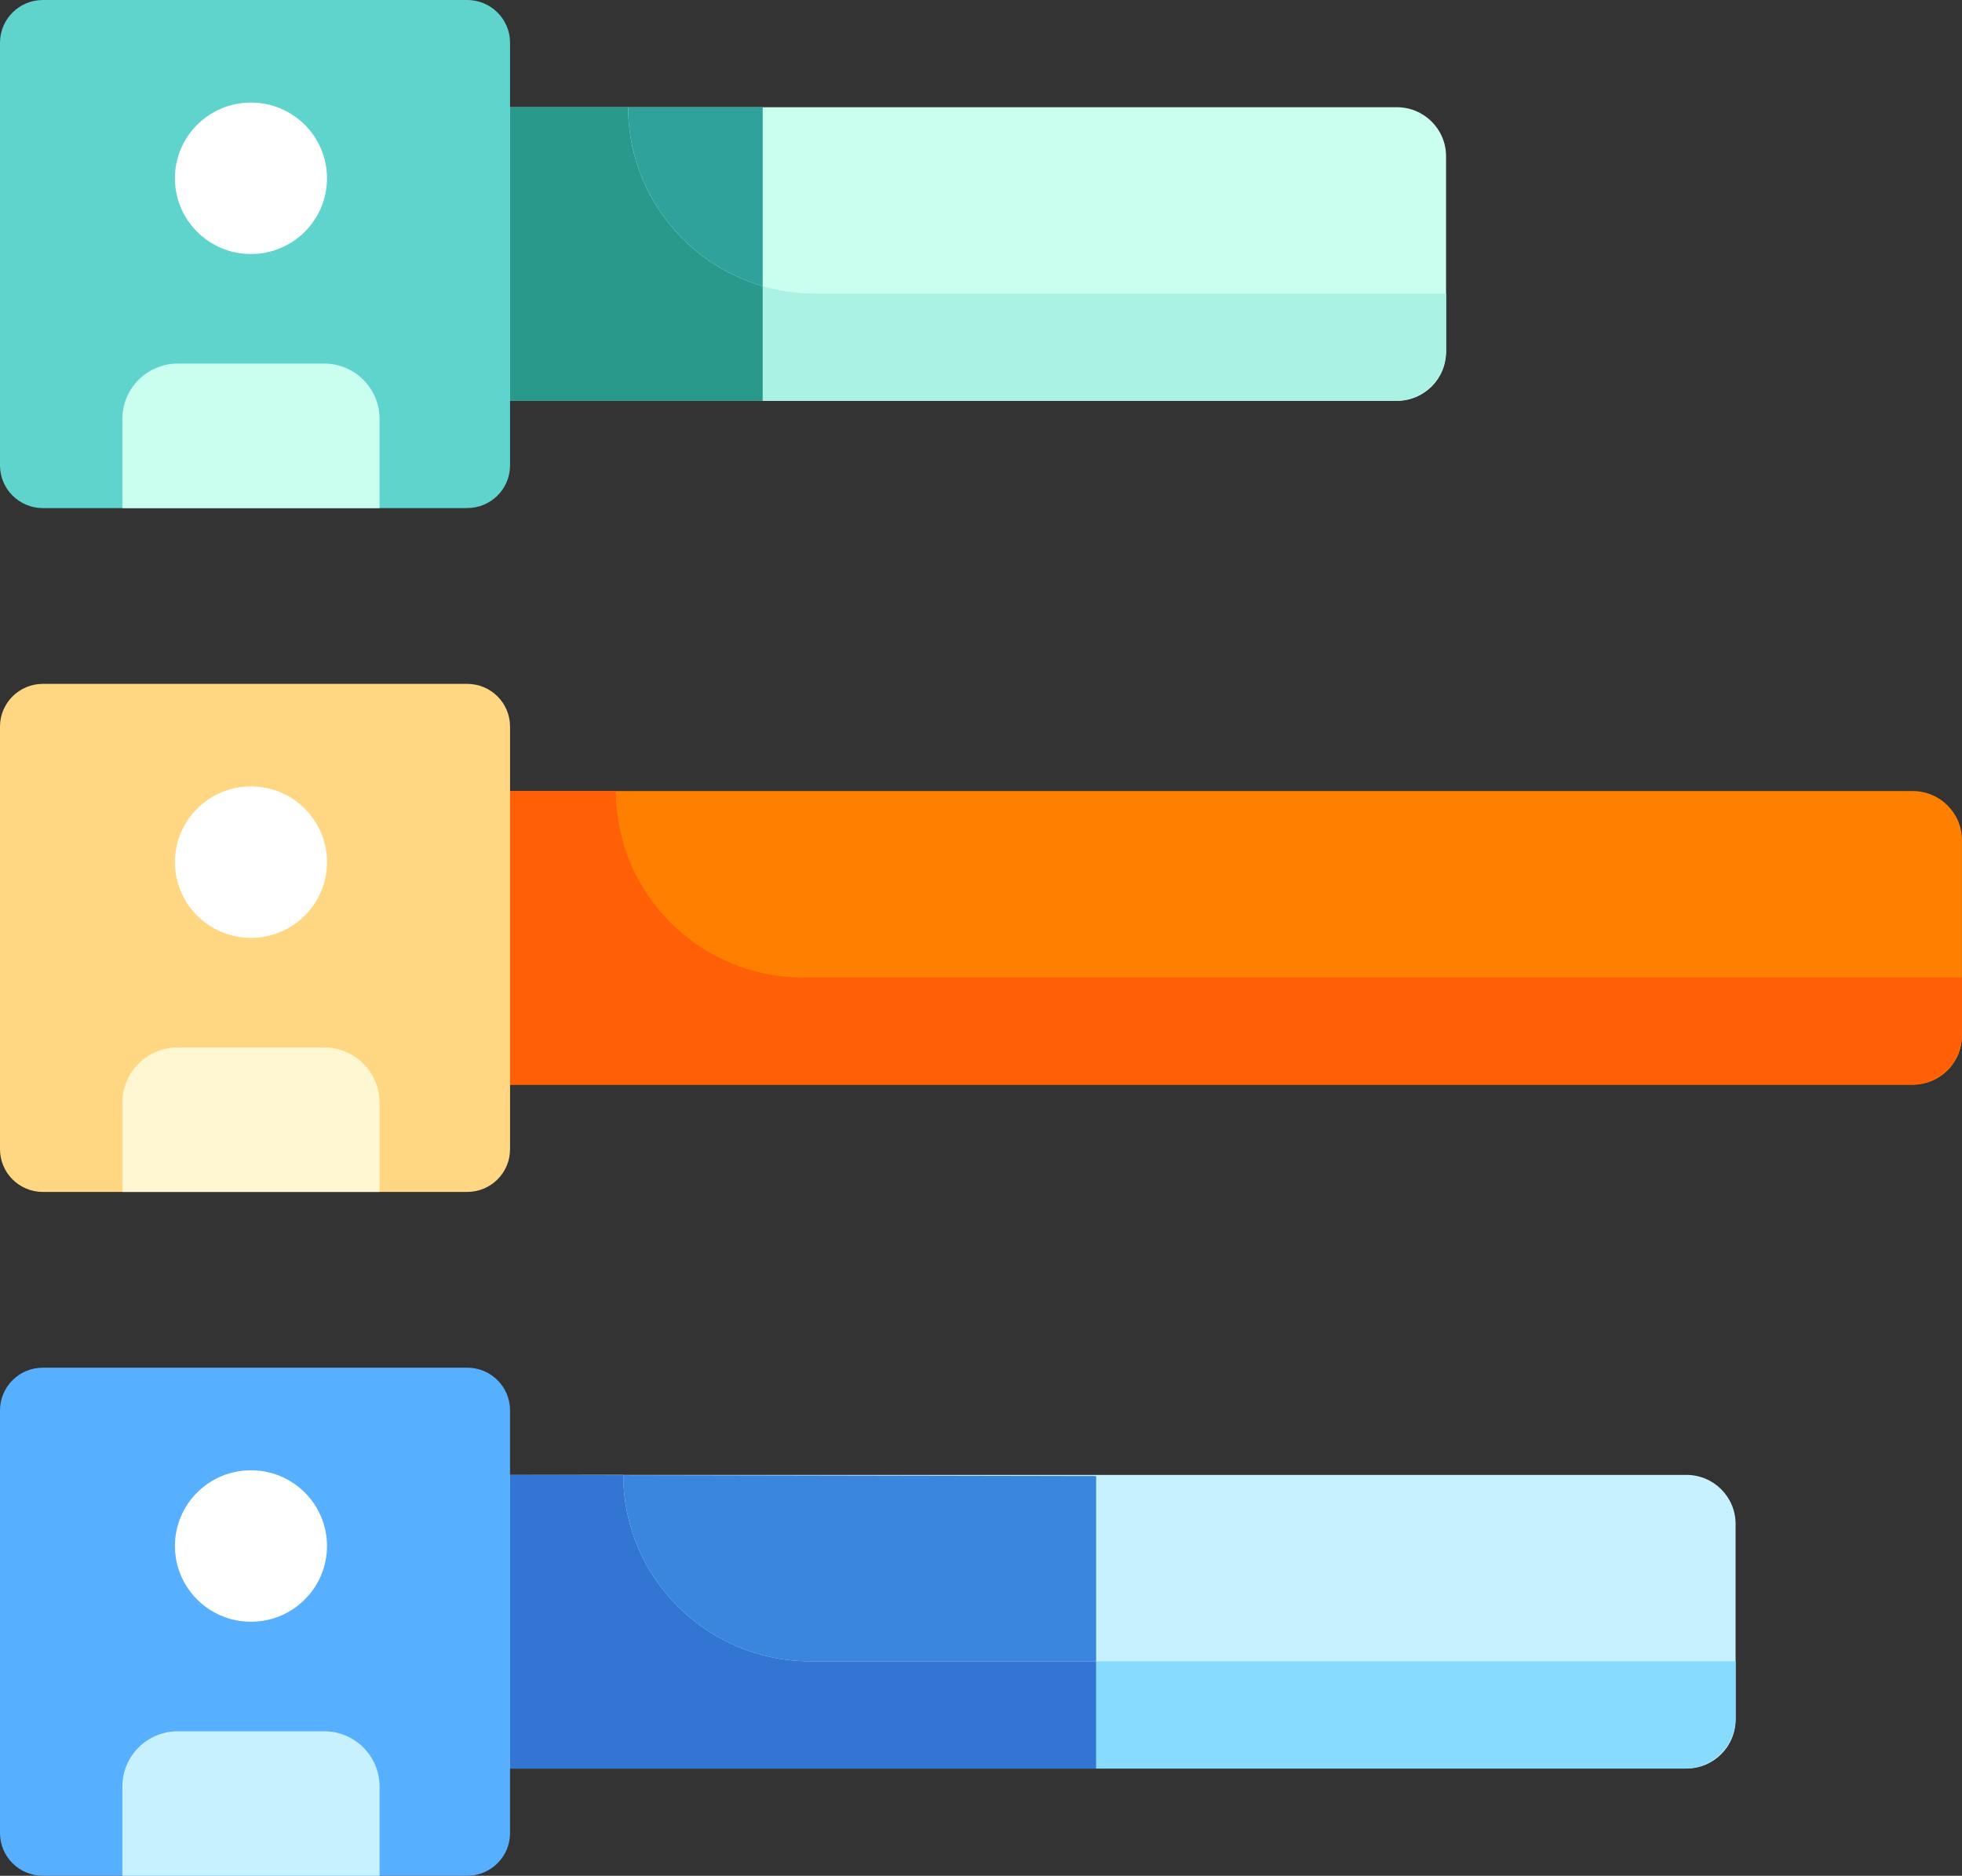 <svg width="183" height="175" viewBox="0 0 183 175" fill="none" xmlns="http://www.w3.org/2000/svg">
<rect x="0" y="0" width="183" height="175" fill="#333333" stroke="none"/>
<g clip-path="url(#clip0_60_1945)">
<path d="M130.291 37.4H43.998V10.003H130.287C132.821 10.003 134.877 12.051 134.877 14.576V32.827C134.877 35.352 132.821 37.4 130.287 37.4H130.291Z" fill="#CAFFF0"/>
<path d="M134.88 27.396V32.663C134.88 35.277 132.75 37.4 130.127 37.4H71.138V26.698C72.692 27.151 74.337 27.396 76.038 27.396H134.877H134.88Z" fill="#AAF2E4"/>
<path d="M43.577 47.403H4C1.791 47.403 0 45.619 0 43.422V3.985C0 1.784 1.791 0 4 0H43.577C45.786 0 47.573 1.784 47.573 3.985V43.418C47.573 45.619 45.782 47.399 43.573 47.399L43.577 47.403Z" fill="#5ED4CD"/>
<path d="M35.399 47.403H11.413V39.077C11.413 36.231 13.729 33.92 16.588 33.92H30.227C33.087 33.92 35.403 36.228 35.403 39.077V47.403H35.399Z" fill="#CAFFF0"/>
<path d="M30.499 16.634C30.499 20.537 27.321 23.7 23.408 23.7C19.494 23.7 16.316 20.537 16.316 16.634C16.316 12.731 19.49 9.569 23.408 9.569C27.325 9.569 30.499 12.731 30.499 16.634Z" fill="white"/>
<path d="M178.411 101.198H43.998V73.802H178.407C180.941 73.802 182.996 75.85 182.996 78.374V96.626C182.996 99.15 180.941 101.198 178.407 101.198H178.411Z" fill="#FF8000"/>
<path d="M57.448 73.802H47.576V101.198H178.246C180.873 101.198 183 99.079 183 96.462V91.195H74.905C65.265 91.195 57.448 83.406 57.448 73.802Z" fill="#FF5F06"/>
<path d="M43.577 111.201H4C1.791 111.201 0 109.417 0 107.22V67.787C0 65.586 1.791 63.802 4 63.802H43.577C45.786 63.802 47.573 65.586 47.573 67.787V107.22C47.573 109.421 45.782 111.201 43.573 111.201H43.577Z" fill="#FFD782"/>
<path d="M35.399 111.201H11.413V102.875C11.413 100.026 13.729 97.719 16.588 97.719H30.227C33.087 97.719 35.403 100.026 35.403 102.875V111.201H35.399Z" fill="#FFF7D2"/>
<path d="M30.499 80.433C30.499 84.336 27.321 87.498 23.408 87.498C19.494 87.498 16.316 84.332 16.316 80.433C16.316 76.533 19.49 73.368 23.408 73.368C27.325 73.368 30.499 76.53 30.499 80.433Z" fill="white"/>
<path d="M157.298 164.997H43.998V137.6H157.294C159.828 137.6 161.883 139.648 161.883 142.173V160.424C161.883 162.949 159.828 164.997 157.294 164.997H157.298Z" fill="#C7F1FF"/>
<path d="M47.573 137.6H58.131V137.622L47.573 137.6Z" fill="#87DBFF"/>
<path d="M161.887 154.993V160.26C161.887 162.874 159.757 164.997 157.133 164.997H102.237V154.993H161.887Z" fill="#87DBFF"/>
<path d="M43.577 175H4C1.791 175 0 173.216 0 171.019V131.582C0 129.381 1.791 127.597 4 127.597H43.577C45.786 127.597 47.573 129.381 47.573 131.582V171.019C47.573 173.216 45.782 175 43.573 175H43.577Z" fill="#57AFFF"/>
<path d="M35.399 175H11.413V166.674C11.413 163.825 13.729 161.517 16.588 161.517H30.227C33.087 161.517 35.403 163.825 35.403 166.674V175H35.399Z" fill="#C7F1FF"/>
<path d="M30.499 144.235C30.499 148.138 27.321 151.3 23.408 151.3C19.494 151.3 16.316 148.138 16.316 144.235C16.316 140.332 19.49 137.17 23.408 137.17C27.325 137.17 30.499 140.332 30.499 144.235Z" fill="white"/>
<path d="M71.138 26.698V37.4H47.573V10.003H58.585C58.585 17.913 63.886 24.586 71.138 26.698Z" fill="#29998B"/>
<path d="M71.138 10.003V26.698C63.886 24.586 58.585 17.913 58.585 10.003H71.138Z" fill="#2FA39B"/>
<path d="M102.237 154.993V164.997H47.576V137.6L58.135 137.622C58.145 147.216 65.959 154.993 75.588 154.993H102.237Z" fill="#3375D3"/>
<path d="M102.237 137.707V154.993H75.591C65.959 154.993 58.145 147.216 58.135 137.622L102.237 137.707Z" fill="#3A85DD"/>
</g>
<defs>
<clipPath id="clip0_60_1945">
<rect width="183" height="175" fill="white"/>
</clipPath>
</defs>
</svg>
